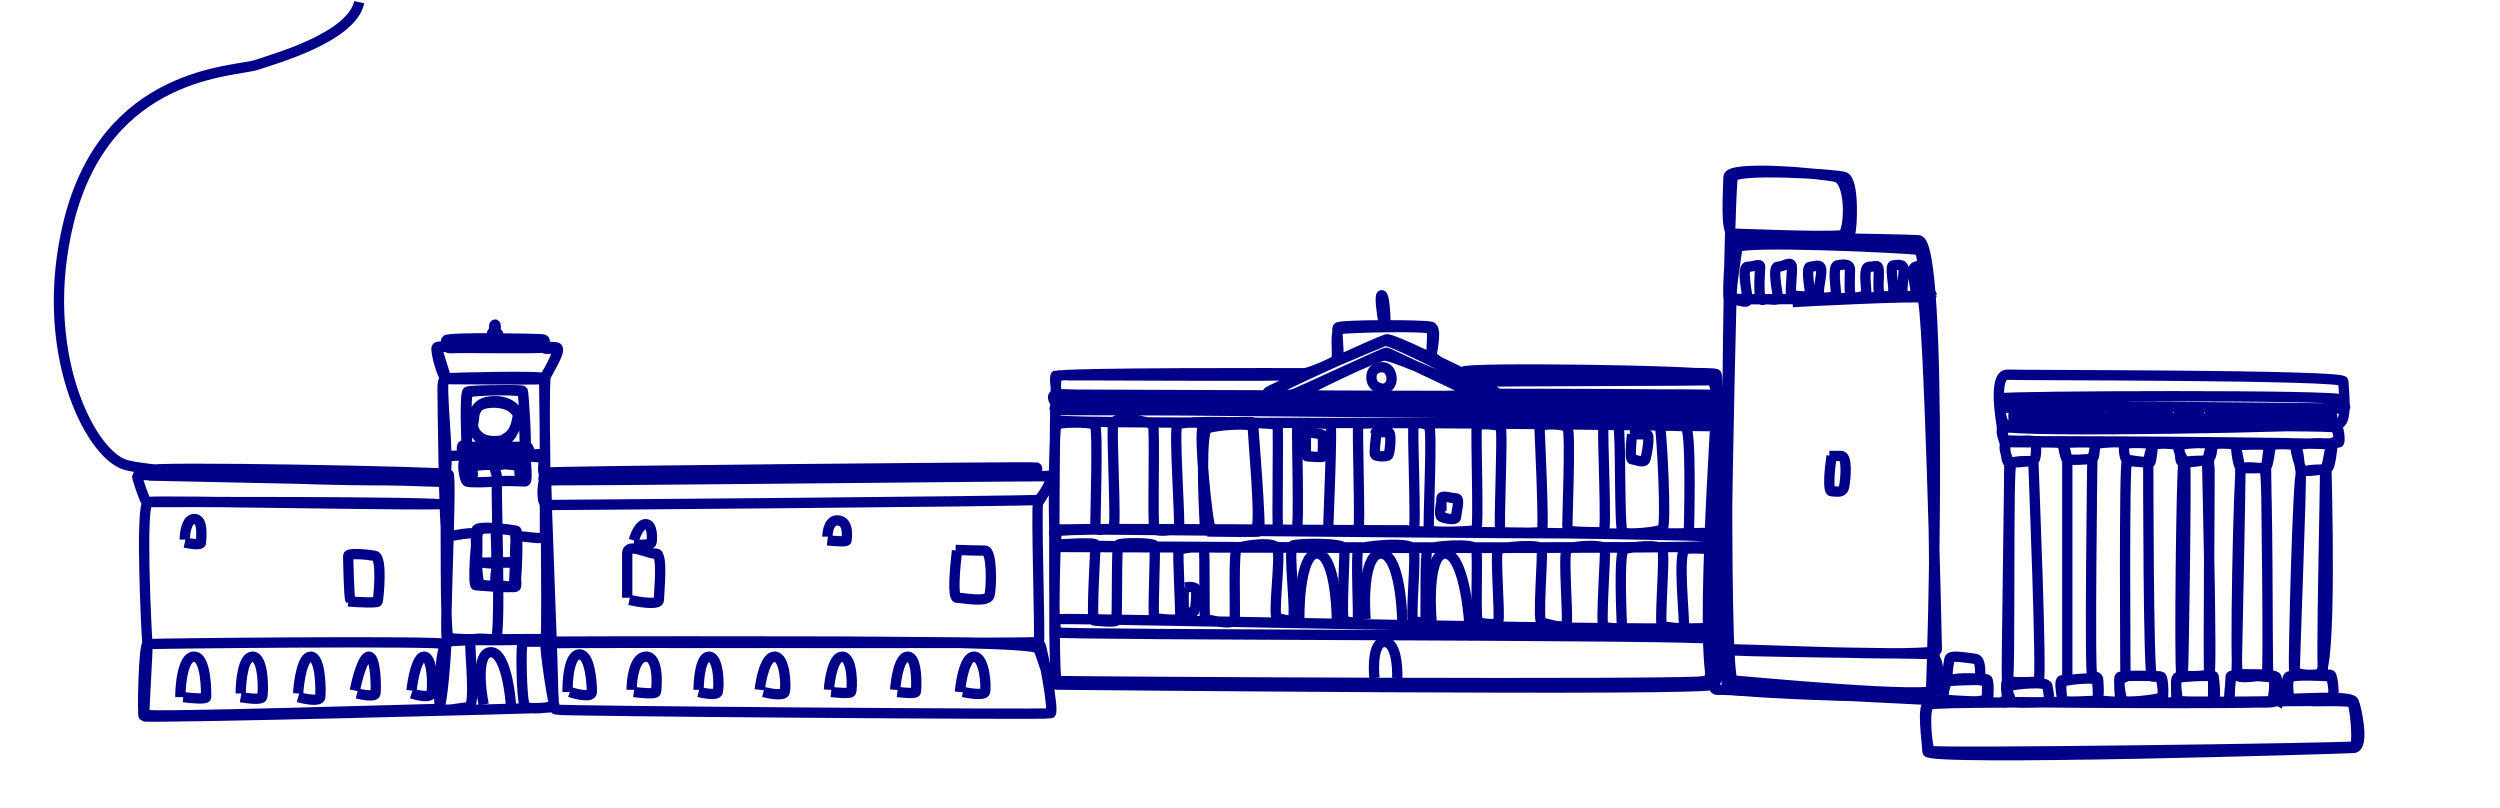 <svg width="1698" height="549" viewBox="0 0 1698 549" fill="none" xmlns="http://www.w3.org/2000/svg">
<path d="M244 1.5C238.834 25.5 186.1 40 174.5 44C160 49 72 47.5 46.596 151C25.307 237.735 60.596 307.5 84.596 315.5C108.596 323.5 298.096 330.5 302.096 323C306.096 315.5 298.096 257.5 302.096 257C306.096 256.5 369.596 255 369.596 257C369.596 259 372.096 432 370.596 433.5C369.096 435 305.596 435.5 303.596 433.5C301.596 431.5 307.096 323.5 304.596 322C302.096 320.5 100.096 316.5 100.596 319.5C101.096 322.5 100.596 323 101.596 323C102.596 323 302.596 327.5 303.096 326.5C303.596 325.5 301.596 311 303.596 310C305.596 309 369.596 308 369.596 310C369.596 312 368.096 321 369.596 321.5C371.096 322 703.096 316.5 703.596 318C704.096 319.5 703.096 323.5 700.596 323.5C698.096 323.5 370.596 325.5 369.596 326.5C368.596 327.5 367.096 343 371.596 343C376.096 343 702.596 340.5 705.096 339.5C707.596 338.5 716.096 324 713.596 323.5C711.096 323 369.096 327 369.096 326C369.096 325 371.096 309 369.596 308.5C368.096 308 314.596 311 314.596 308.5C314.596 306 313.596 303.5 315.596 303.5C317.596 303.5 359.096 303 359.096 304C359.096 305 361.096 310 359.096 310C357.096 310 314.596 311.698 314.596 310.5C314.596 309.302 312.596 302.5 314.596 302.5C316.596 302.5 316.596 303.5 317.096 302C317.596 300.5 315.596 268 318.096 266.5C320.596 265 354.596 264.5 355.096 265.5C355.596 266.5 358.096 304.5 356.596 304.5C355.096 304.5 339.596 305 337.596 304.5C335.596 304 320.096 297.5 321.096 288C322.096 278.5 324.096 273 335.096 272.5C346.096 272 352.096 278.5 351.596 283C351.096 287.5 348.096 298 342.096 299C336.096 300 330.096 300 326.096 297C322.096 294 320.596 290 321.596 286.5C322.596 283 320.096 274 334.096 273.5C348.096 273 352.096 281 352.096 283C352.096 285 349.596 294 344.596 297C339.596 300 333.096 304.5 330.596 304.5C328.096 304.5 317.596 306 317.096 303C316.596 300 315.596 267 317.596 266C319.596 265 352.596 264.5 354.596 266C356.596 267.5 355.596 304.5 357.096 304.5C358.596 304.5 359.096 304 359.096 305.5C359.096 307 358.596 309.5 360.096 309.5C361.596 309.5 370.096 310.5 370.096 308C370.096 305.5 369.596 259 370.596 256C371.596 253 382.096 237 378.096 236C374.096 235 297.596 233.5 296.596 236C295.596 238.5 300.596 257.5 303.596 257.5C306.596 257.5 366.761 258 368.596 257.5C370.431 257 380.096 239 378.096 237.5C376.096 236 371.178 237.63 369.596 236.5C368.015 235.37 372.096 231 368.596 230.5C365.096 230 304.096 229 303.596 231C303.096 233 302.596 237 306.596 236.5C310.596 236 368.596 237 368.596 236C368.596 235 370.596 232.5 368.596 231.5C366.596 230.5 340.596 231.5 339.096 230.5C337.596 229.5 339.096 227.5 338.096 226.5C337.096 225.5 336.596 225 336.596 224C336.596 223 337.096 220 336.096 220.5C335.096 221 336.096 223.5 335.596 224C335.096 224.5 334.596 226 334.096 226.5C333.596 227 334.096 230.5 332.596 230.5C331.096 230.5 303.596 230 303.096 231C302.596 232 304.096 235 303.096 235.5C302.096 236 297.596 235 297.096 236.5C296.596 238 303.096 255.5 302.596 256.5C302.096 257.5 300.596 258 300.596 263.5C300.596 269 301.596 363 303.596 364C305.596 365 323.596 359.5 324.096 364C324.596 368.5 323.096 397 325.096 397.5C327.096 398 349.096 399 349.096 397.5C349.096 396 351.596 361 349.096 360.5C346.596 360 327.096 357 325.096 360.5C323.096 364 321.096 397.5 323.096 397.5C325.096 397.5 348.096 400 349.596 398C351.096 396 352.096 361 350.596 360.5C349.096 360 324.596 356.5 323.596 360C322.596 363.5 324.096 395.5 325.596 396.5C327.096 397.5 334.596 398.5 336.096 397C337.596 395.5 338.096 361 337.096 360.5C336.096 360 338.096 381.5 336.596 382.5C335.096 383.5 325.096 381.5 325.096 382C325.096 382.5 350.596 381.5 348.596 382C346.596 382.5 338.84 381.5 338.096 383C337.352 384.5 335.096 396.5 337.596 397C340.096 397.5 350.096 400 350.596 398C351.096 396 348.096 365.5 351.596 364.5C355.096 363.5 370.096 367.5 370.096 364C370.096 360.5 370.596 312 368.596 311C366.596 310 336.596 309 335.596 311.5C334.596 314 334.096 316.5 338.096 316C342.096 315.5 352.596 313 353.096 316C353.596 319 353.596 324.5 353.096 323C352.596 321.5 353.096 317.5 352.096 316.5C351.096 315.5 321.596 313.5 321.096 316C320.596 318.5 320.596 324 321.096 323C321.596 322 319.596 317 322.096 316.5C324.596 316 335.596 315 335.596 316.5C335.596 318 339.596 326.5 336.096 327C332.596 327.5 318.596 328 317.096 327C315.596 326 313.096 313.5 316.096 313C319.096 312.5 357.096 311.5 357.096 313C357.096 314.5 358.596 327 356.596 327C354.596 327 338.596 326 337.596 327.5C336.596 329 340.596 433.182 336.596 434C332.596 434.818 320.596 432 319.596 436C318.596 440 323.596 480.5 318.096 480.5C312.596 480.5 301.096 484 299.096 480.5C297.096 477 299.096 437.773 303.596 436C308.096 434.226 371.096 433.5 371.596 436C372.096 438.5 377.596 478.5 375.596 479.5C373.596 480.5 359.096 482.5 356.596 479.5C354.096 476.5 353.596 436.5 355.096 436C356.596 435.5 705.096 435 706.596 438C708.096 441 716.096 483.5 713.596 484.5C711.096 485.5 379.596 483 377.596 482C375.596 481 369.596 438 370.596 437C371.596 436 704.596 437.5 705.596 436C706.596 434.5 703.596 343.5 705.096 341.5C706.596 339.5 716.596 323 714.596 323C712.596 323 703.596 324 703.596 323C703.596 322 705.096 318 704.096 317.5C703.096 317 372.399 320 371.096 321C369.794 322 377.096 480 375.596 480.5C374.096 481 98.596 488 97.596 486.5C96.596 485 97.596 438 100.096 437.5C102.596 437 303.096 435 303.096 437.5C303.096 440 300.596 481.5 297.596 481.5C294.596 481.5 98.596 487.5 98.096 485.5C97.596 483.5 100.596 440 100.096 436.5C99.596 433 95.096 342.5 100.596 341C106.096 339.5 301.982 344 303.596 342C305.211 340 305.096 328 303.596 327.5C302.096 327 93.096 321 93.096 323C93.096 325 98.596 341 99.596 341C100.596 341 302.096 340.5 302.596 343C303.096 345.5 302.096 430.549 304.596 433C307.096 435.451 370.596 433.192 371.596 434.5C372.596 435.808 373.096 436.5 375.096 436.5C377.096 436.5 701.187 433 705.096 440.5C709.005 448 711.596 465 717.596 465C723.596 465 1160.1 469.5 1164.1 465C1168.1 460.5 1169.6 437 1164.1 434C1158.6 431 717.596 431.5 717.596 429.5C717.596 427.5 714.596 421.5 720.096 420.5C725.596 419.5 1164.1 430 1164.1 426C1164.1 422 1168.1 371.5 1164.1 371.5C1160.1 371.5 718.596 373 717.596 369.5C716.596 366 714.596 360 717.096 359.5C719.596 359 1162.1 364.5 1164.1 361.5C1166.1 358.5 1170.6 289.5 1165.6 288C1160.6 286.5 718.096 288.5 717.596 285.5C717.096 282.5 714.096 278 722.096 278C730.096 278 1164.6 282.5 1165.6 281C1166.6 279.5 1168.1 275 1163.1 274.5C1158.1 274 719.096 276 717.596 274.5C716.096 273 713.096 268 717.596 268C722.096 268 1165.6 270 1165.6 268.5C1165.6 267 1019.1 269 1017.1 268C1015.1 267 944.596 230 940.596 231.5C936.596 233 860.596 265 861.096 266.5C861.596 268 873.596 269.5 879.096 267.5C884.596 265.5 940.096 239.5 941.596 239.5C943.096 239.5 1001.1 268 1003.1 268C1005.1 268 1019.6 270 1017.6 267.5C1015.6 265 972.596 246 972.096 244C971.596 242 976.596 223.5 972.096 222C967.596 220.5 909.596 220.5 908.596 222.5C907.596 224.5 910.096 242.407 908.596 244C907.096 245.592 889.596 253.5 885.596 253.5C881.596 253.5 719.096 253 717.596 255.5C716.096 258 715.096 462 717.596 462.5C720.096 463 1157.1 465.5 1160.6 462.5C1164.1 459.5 1170.1 258.5 1165.6 255C1161.1 251.5 993.596 249.287 994.096 252.5C994.596 255.712 1001.1 258.5 1005.1 258.5C1009.1 258.5 1160.6 255 1163.1 258.5C1165.6 262 1167.1 276.5 1165.1 276.5C1163.1 276.5 718.096 273.5 717.096 275C716.096 276.5 716.096 278.5 717.096 278.5C718.096 278.5 1161.6 279.5 1164.1 282.5C1166.6 285.5 1168.1 289.5 1165.6 289.5C1163.1 289.5 923.596 286 922.596 288C921.596 290 924.096 359 922.596 359.5C921.096 360 902.096 361.5 902.096 359.5C902.096 357.5 905.096 288 903.596 288C902.096 288 881.596 286 881.096 290C880.596 294 882.596 359 880.596 359.5C878.596 360 869.096 361 868.096 359.5C867.096 358 868.596 289.769 867.596 288.5C866.596 287.231 802.096 285 799.596 288.5C797.096 292 802.096 358.5 800.596 359C799.096 359.5 785.596 362 784.096 359C782.596 356 784.596 290.5 783.096 288.5C781.596 286.5 757.596 282 756.096 287.5C754.596 293 758.596 359 756.096 359C753.596 359 744.596 361 744.096 359C743.596 357 746.096 290.515 743.596 288.5C741.096 286.484 719.596 286.5 717.596 288.5C715.596 290.5 715.096 370.17 717.096 370C719.096 369.83 744.096 368 744.096 370C744.096 372 741.096 421.5 743.096 421.5C745.096 421.5 757.096 423 758.096 421.5C759.096 420 758.096 371.5 759.596 370C761.096 368.5 783.096 368.5 784.096 370.5C785.096 372.5 782.596 420 784.096 420C785.596 420 801.096 422 801.596 420C802.096 418 799.596 374.5 800.596 373.5C801.596 372.5 816.596 370.5 817.596 372C818.596 373.5 817.596 420.5 818.596 420.5C819.596 420.5 838.096 425.5 838.596 420.5C839.096 415.5 837.596 374 840.096 372.5C842.596 371 865.096 367 867.596 372.5C870.096 378 864.096 420 867.596 420C871.096 420 875.596 423 878.096 420C880.596 417 874.596 372 878.096 370.5C881.596 369 912.596 368.5 913.096 372.5C913.596 376.5 910.596 422 913.096 422C915.596 422 921.096 424 922.096 422C923.096 420 920.596 375 922.596 373C924.596 371 958.096 367.5 960.096 373C962.096 378.5 957.596 422 960.096 422C962.596 422 967.596 424 968.096 422C968.596 420 967.596 375 969.596 373C971.596 371 1001.1 368.5 1002.6 373C1004.1 377.5 1001.6 423 1004.1 423C1006.6 423 1016.1 425.5 1017.6 422C1019.1 418.5 1015.1 374.209 1017.6 373C1020.1 371.791 1046.1 369 1047.1 373C1048.1 377 1044.1 423 1047.1 423C1050.1 423 1063.1 428.5 1064.1 423C1065.1 417.5 1061.6 376.5 1064.1 373.5C1066.6 370.5 1089.6 369.5 1090.1 373C1090.6 376.5 1087.1 424.357 1089.1 425.5C1091.1 426.643 1101.6 427.5 1101.6 425.5C1101.6 423.5 1099.1 374.351 1103.1 373C1107.1 371.649 1127.1 369 1129.1 373.5C1131.1 378 1126.6 425.5 1129.1 425.5C1131.6 425.5 1142.6 428 1143.6 425.5C1144.6 423 1139.1 374.46 1144.6 373C1150.1 371.54 1165.1 374 1166.1 371.5C1167.1 369 1168.1 364.088 1164.1 363C1160.1 361.912 1147.1 363.5 1147.1 361.5C1147.1 359.5 1149.1 289.5 1144.6 289.5C1140.1 289.5 1126.6 288 1127.6 291C1128.6 294 1132.1 357.5 1129.1 359.5C1126.1 361.5 1104.6 363.5 1102.1 361.5C1099.6 359.5 1101.1 291.595 1099.1 289.5C1097.1 287.404 1090.1 285 1089.1 289.5C1088.1 294 1091.6 361.5 1089.1 361.5C1086.6 361.5 1065.1 361.5 1064.6 360C1064.1 358.5 1067.1 293.325 1064.6 290.343C1062.1 287.362 1045.6 288 1045.6 289.5C1045.6 291 1049.1 361.5 1047.1 361.5C1045.1 361.5 1020.6 363 1019.1 361C1017.6 359 1021.1 290.5 1019.1 289.5C1017.1 288.5 1004.1 287 1003.1 289.5C1002.1 292 1004.6 359 1002.6 360C1000.6 361 971.596 362 970.596 360C969.596 358 973.096 291.588 970.596 289.5C968.096 287.412 961.096 286 960.096 289.5C959.096 293 962.096 359 960.096 360C958.096 361 719.106 357.5 717.596 361C716.086 364.5 715.096 371.5 717.596 371.5C720.096 371.5 1164.1 373.5 1164.6 370.5C1165.1 367.5 1167.1 366.305 1164.6 364.5C1162.1 362.695 720.268 357.5 718.096 360C715.925 362.5 715.096 463 718.096 463.5C721.096 464 1163.6 471.5 1164.1 460.5C1164.6 449.5 1169.6 256 1165.6 254C1161.6 252 996.096 254.5 991.596 252.5C987.096 250.5 945.596 229.5 941.596 230.5C937.596 231.5 863.096 265.259 863.596 266.5C864.096 267.741 881.596 269.5 883.596 267.5C885.596 265.5 934.596 241.36 940.596 241.5C946.596 241.64 1003.6 265.5 1000.1 268C996.596 270.5 719.155 269 718.096 267.5C717.038 266 716.096 255.5 717.096 255C718.096 254.5 883.096 255.955 885.596 254.5C888.096 253.045 906.104 247.5 907.596 244C909.089 240.5 906.096 224.5 910.096 223.5C914.096 222.5 970.251 221 972.096 223.5C973.941 226 971.096 240.486 973.096 242.5C975.096 244.513 990.43 254 992.596 254C994.763 254 1164.18 254 1165.1 255C1166.01 256 1167.1 257 1165.6 258C1164.1 259 1003.6 258.5 1004.6 259.5C1005.6 260.5 1014.6 267.5 1019.1 267.5C1023.6 267.5 1165.6 267.5 1166.1 269C1166.6 270.5 1152.1 469 1166.1 468.5C1180.1 468 1361.1 479 1364.6 477C1368.1 475 1360.1 467.5 1364.6 466C1369.1 464.5 1390.1 462.5 1390.6 466C1391.1 469.5 1393.1 477 1389.6 477C1386.1 477 1364.1 478 1363.6 476C1363.1 474 1361.6 462.5 1363.6 463C1365.6 463.5 1363.6 316 1366.1 314.5C1368.6 313 1381.1 312.5 1381.1 314.5C1381.1 316.5 1387.1 463 1384.6 463C1382.1 463 1363.6 464.5 1363.1 461.5C1362.6 458.5 1365.1 315.5 1364.6 314C1364.1 312.5 1359.1 302.5 1363.1 301C1367.1 299.5 1383.6 298 1383.1 301C1382.6 304 1383.6 312.736 1380.6 313C1377.6 313.264 1364.6 315 1363.6 313.5C1362.6 312 1361.6 302 1361.6 301C1361.6 300 1357.1 290.5 1361.6 290.5C1366.1 290.5 1587.1 288 1587.1 290.5C1587.1 293 1590.6 300 1586.1 301C1581.6 302 1362.54 300 1361.6 299C1360.65 298 1359.6 291 1359.6 289.5C1359.6 288 1353.1 254 1363.6 254.5C1374.1 255 1591.6 254.5 1591.6 259C1591.6 263.5 1594.6 284.979 1589.1 287.5C1583.6 290.021 1363.6 294 1361.6 289.5C1359.6 285 1355.6 272 1359.6 270.5C1363.6 269 1589.6 268 1590.6 271.5C1591.6 275 1595.1 277.5 1590.6 277.5C1586.1 277.5 1360.51 274.5 1359.6 277.5C1358.69 280.5 1358.1 288.5 1362.6 288.5C1367.1 288.5 1368.1 289.5 1368.1 287.5C1368.1 285.5 1366.1 279.5 1369.6 279C1373.1 278.5 1372.1 288.5 1374.1 288.5C1376.1 288.5 1376.1 289 1376.6 284C1377.1 279 1377.1 278.5 1379.1 278.5C1381.1 278.5 1379.6 289.5 1383.1 288.5C1386.6 287.5 1384.6 279 1387.6 279C1390.6 279 1390.1 288.5 1393.1 288.5C1396.1 288.5 1392.1 279 1396.1 279C1400.1 279 1399.1 288 1402.6 287.5C1406.1 287 1403.1 279 1406.6 279C1410.1 279 1408.1 289.5 1411.1 288.5C1414.1 287.5 1411.6 279.5 1415.1 279.5C1418.6 279.5 1417.1 288 1421.1 287.5C1425.1 287 1421.6 279.5 1425.1 279.5C1428.6 279.5 1426.6 287.5 1430.6 287.5C1434.6 287.5 1432.1 279.5 1435.6 279.5C1439.1 279.5 1436.6 287.5 1439.6 287.5C1442.6 287.5 1442.1 279.5 1444.6 279.5C1447.1 279.5 1446.1 287.5 1449.1 287.5C1452.1 287.5 1449.1 279.5 1453.1 279.5C1457.1 279.5 1452.6 287.5 1456.6 287.5C1460.6 287.5 1458.1 280 1461.6 280C1465.1 280 1461.6 287.5 1465.6 287.5C1469.6 287.5 1466.6 280 1470.6 280C1474.6 280 1472.6 287.5 1476.1 287.5C1479.6 287.5 1478.1 280 1481.6 280C1485.1 280 1482.6 288.5 1486.6 288C1490.6 287.5 1487.1 280 1491.6 280C1496.1 280 1492.6 288.5 1497.1 288C1501.6 287.5 1499.1 279.5 1503.1 280C1507.1 280.5 1502.6 287.5 1507.1 287.5C1511.6 287.5 1508.1 280 1511.6 280C1515.1 280 1512.1 287.5 1517.1 287C1522.1 286.5 1516.6 280 1521.6 280C1526.6 280 1522.69 288 1525.4 287.5C1528.1 287 1527.6 280.5 1531.1 280.5C1534.6 280.5 1531.1 288 1534.6 287.5C1538.1 287 1535.6 281 1539.1 281C1542.6 281 1539.1 287 1543.1 287C1547.1 287 1544.1 280.5 1546.6 280.5C1549.1 280.5 1548.1 287 1550.6 287C1553.1 287 1552.6 280.5 1555.6 280.5C1558.6 280.5 1555.6 286.5 1559.1 286.5C1562.6 286.5 1561.1 280.5 1564.1 280.5C1567.1 280.5 1565.6 287 1568.6 287C1571.6 287 1569.6 280.5 1573.1 280.5C1576.6 280.5 1574.1 287.5 1577.1 287C1580.1 286.5 1577.1 281 1581.6 281C1586.1 281 1582.6 287.363 1585.6 287.5C1588.6 287.637 1589.6 300 1588.6 300.5C1587.6 301 1585.6 298.5 1584.6 301.5C1583.6 304.5 1583.1 318.5 1580.1 318.5C1577.1 318.5 1564.6 321.5 1563.1 318.5C1561.6 315.5 1558.1 303.728 1559.6 302.5C1561.1 301.272 1583.6 300 1583.1 302.5C1582.6 305 1580.1 317.5 1580.1 319.5C1580.1 321.5 1584.1 457 1575.1 458C1566.1 459 1558.6 458 1558.1 454.5C1557.6 451 1560.6 321.277 1563.1 320.5C1565.6 319.723 1578.6 317.5 1579.1 320.5C1579.6 323.5 1576.1 458.5 1578.1 458.5C1580.1 458.5 1583.6 457.5 1583.6 459.5C1583.6 461.5 1587.6 476.5 1582.1 475.5C1576.6 474.5 1555.6 477.5 1555.1 475.5C1554.6 473.5 1552.1 460.5 1554.6 459.5C1557.1 458.5 1559.1 460 1558.6 458.5C1558.1 457 1563.6 321.5 1562.6 319.5C1561.6 317.5 1561.6 303.735 1558.6 302.5C1555.6 301.265 1543.6 301.5 1542.6 302.5C1541.6 303.5 1541.1 317 1538.6 317.5C1536.1 318 1523.1 318.5 1521.6 317.5C1520.1 316.5 1518.1 303 1519.1 302.5C1520.1 302 1541.1 301.5 1541.1 302.5C1541.1 303.5 1539.1 317 1539.1 318.5C1539.1 320 1541.1 457.5 1539.6 458C1538.1 458.5 1519.1 462 1519.1 458C1519.1 454 1522.1 319.231 1521.6 318C1521.1 316.769 1519.1 302.912 1517.6 302C1516.1 301.088 1504.1 301 1502.6 302C1501.1 303 1499.1 313.5 1499.1 315C1499.1 316.5 1502.6 457 1500.6 458C1498.6 459 1483.1 460.5 1481.6 457.5C1480.1 454.5 1481.6 315 1483.1 314C1484.6 313 1500.1 312.5 1500.6 313.5C1501.1 314.5 1499.6 458.526 1500.6 458.763C1501.6 459 1503.6 458.5 1503.6 460C1503.6 461.5 1506.1 476.5 1502.1 476.5C1498.1 476.5 1479.1 477 1479.1 475.5C1479.1 474 1476.6 461.237 1479.1 460C1481.6 458.763 1482.1 459 1482.6 457.5C1483.1 456 1485.1 318 1484.1 315C1483.1 312 1477.6 304.162 1480.1 302.5C1482.6 300.838 1504.1 300 1503.1 302.5C1502.1 305 1502.6 312.044 1498.6 312.5C1494.6 312.956 1483.1 315 1481.6 313.5C1480.1 312 1481.1 302.5 1478.6 302C1476.1 301.5 1464.6 300.5 1462.6 302.5C1460.6 304.5 1459.1 312 1459.1 314.5C1459.1 317 1459.1 459 1461.6 459.5C1464.1 460 1467.1 458.5 1467.6 460.5C1468.1 462.5 1470.1 471.5 1468.1 473.5C1466.1 475.5 1442.6 477.5 1441.6 476C1440.6 474.5 1438.1 460.5 1440.6 460.5C1443.1 460.5 1443.6 460.026 1443.6 458.763C1443.6 457.5 1442.6 314.5 1444.6 313.5C1446.6 312.5 1460.1 315 1460.6 314C1461.1 313 1462.6 303.361 1461.6 302C1460.6 300.638 1445.6 300.5 1443.6 301.5C1441.6 302.5 1443.1 311.5 1444.1 312C1445.1 312.5 1458.6 314.5 1459.6 313.5C1460.6 312.5 1463.1 303 1461.6 301.5C1460.1 300 1425.1 299.5 1423.6 302C1422.1 304.5 1423.1 311 1421.1 311.5C1419.1 312 1404.2 313 1403.4 311.5C1402.6 310 1400.6 301.5 1401.6 301C1402.6 300.5 1422.6 300 1423.1 301C1423.6 302 1421.1 311.5 1421.1 312.5C1421.1 313.5 1419.1 459.5 1421.1 459.5C1423.1 459.5 1425.1 459.5 1425.1 462C1425.1 464.5 1426.6 476 1423.1 476C1419.6 476 1400.6 477.5 1400.6 475.5C1400.6 473.5 1398.1 462 1400.6 462C1403.1 462 1404.1 461.5 1404.1 460.5C1404.1 459.5 1404.1 314.104 1404.1 313C1404.1 311.896 1402.6 302.108 1400.1 301C1397.6 299.892 1362.6 300.884 1362.6 300C1362.6 299.116 1583.6 300.5 1584.1 302C1584.6 303.5 1579.6 317.5 1579.6 319C1579.6 320.5 1578.6 459 1577.1 459C1575.6 459 1555.63 458 1554.6 460C1553.56 462 1554.1 474 1555.6 475C1557.1 476 1584.1 477 1584.6 475.5C1585.1 474 1585.1 460 1583.1 459.5C1581.1 459 1556.63 458 1555.1 460C1553.56 462 1553.6 474 1556.1 474.5C1558.6 475 1596.6 472 1598.6 476.5C1600.6 481 1606.1 507.5 1598.6 508C1591.1 508.5 1309.1 517 1309.1 510.5C1309.1 504 1304.6 478.336 1310.6 477C1316.6 475.664 1349.6 478.5 1349.6 474C1349.6 469.5 1352.6 462.5 1347.6 461.5C1342.6 460.5 1324.6 460 1322.6 463C1320.6 466 1318.99 474.031 1321.1 475C1323.21 475.969 1349.6 477 1349.6 476C1349.6 475 1351.6 464.669 1349.1 463C1346.6 461.331 1323.1 460 1321.1 463C1319.1 466 1320.1 477 1321.1 477C1322.1 477 1349.6 478 1350.1 476.5C1350.6 475 1351.1 462 1349.6 461.5C1348.1 461 1345.6 461.5 1345.1 460.5C1344.6 459.5 1346.1 448 1341.6 447.5C1337.1 447 1324.6 444.5 1324.1 447.5C1323.6 450.5 1321.1 463 1324.6 462.5C1328.1 462 1349.1 461.5 1349.6 462C1350.1 462.5 1349.1 476 1349.6 476.5C1350.1 477 1542.1 478.5 1543.1 476.5C1544.1 474.5 1546.1 460.5 1543.1 459.5C1540.1 458.5 1515.1 457.5 1515.1 459.5C1515.1 461.5 1513.6 476.5 1515.1 476.5C1516.6 476.5 1543.6 478 1544.6 476.5C1545.6 475 1546.6 461.628 1544.6 460.5C1542.6 459.372 1516.17 458 1515.6 459.5C1515.02 461 1513.6 476 1514.1 476.5C1514.6 477 1595.75 475 1597.6 477C1599.44 479 1602.1 505.891 1599.1 507C1596.1 508.109 1312.22 512 1310.6 510C1308.97 508 1306.1 480.363 1310.6 478.5C1315.1 476.637 1400.1 477.5 1400.6 476.5C1401.1 475.5 1398.67 464.5 1401.1 463C1403.52 461.5 1421.6 460 1423.6 461.5C1425.6 463 1424.1 474 1425.6 475.5C1427.1 477 1467.6 477.5 1468.6 476C1469.6 474.5 1469.6 460 1467.6 459.5C1465.6 459 1440.1 458.5 1439.6 460C1439.1 461.5 1439.6 475.231 1440.6 476C1441.6 476.769 1477.6 478 1478.1 476.5C1478.6 475 1477.1 461.5 1479.1 460.5C1481.1 459.5 1501.1 458.5 1502.6 459.5C1504.1 460.5 1502.1 476.5 1504.1 476.5C1506.1 476.5 1545.1 478 1546.1 475.5C1547.1 473 1546.6 459.5 1544.1 459C1541.6 458.5 1541.36 459.5 1540.6 458C1539.83 456.5 1540.6 319.182 1538.1 318.5C1535.6 317.818 1523.6 316.5 1522.1 318.5C1520.6 320.5 1517.6 458 1520.1 458C1522.6 458 1545.1 457.5 1546.1 460C1547.1 462.5 1548.6 476 1546.6 479.5" stroke="#010088" stroke-width="7"/>
<path d="M818.5 359.5C817.166 337.5 815.6 293 820 291C825.5 288.5 851.5 287 851 290C850.5 293 857 357.5 853 359.5C849 361.5 825 362 822.5 359.5C820 357 814 293 817 290C820 287 851 286 851 287C851 288 857 360.5 855 361C853.4 361.4 831 361.167 820 361" stroke="#010088" stroke-width="7"/>
<path d="M882.5 420.5C882.333 405.167 884.6 374.8 895 376C905.4 377.2 908 407.5 908 422.5M927.5 420.5C926.333 405.667 926.8 376 938 376C949.2 376 952.333 408 952.5 424M972.5 424C971 408 970.7 376 981.5 376C992.3 376 997 408 998 424M939.5 249.5C937 249.167 931.9 249.9 931.5 255.5C931 262.5 937 264 939.5 264C942 264 946 261.5 945 255.5C944.2 250.7 941 249.5 939.5 249.5Z" stroke="#010088" stroke-width="7"/>
<path d="M805 399C807.5 398.5 812.5 398.2 812.5 401C812.5 404.5 812.5 416 810 416C807.5 416 804 416.5 804 412.5C804 408.5 803.5 400.228 805 399.5M887 293.5C887 293.704 887 293.906 887 294.105M887 294.105C886.988 310 886.525 310 888.5 310C890.5 310 899 311 898.5 310C898 309 899.5 295.5 897.5 295C895.5 294.5 887.5 293.21 887 294.105ZM935 293.5C934.333 298.333 933.2 308.2 934 309C935 310 942 310.5 943 309C944 307.5 945.5 293.5 943 293.5C940.5 293.5 934 293.5 934 294M979 341C978.333 344 977.4 350.2 979 351C981 352 989 354 989 351C989 348 992 338.5 989 338.5C986 338.5 979 336 979 338.5C979 340.5 979 345 979 347M1108.5 295C1107.83 300.667 1106.9 312 1108.5 312C1110.5 312 1116.5 315 1117.5 312C1118.5 309 1121 295 1118.5 295C1116.5 295 1110 295 1107 295M933.5 460.5C932.667 452.167 932.9 435.6 940.5 436C948.1 436.4 949.333 452.5 949 460.5M939.5 218C938.5 212.167 936.9 200.5 938.5 200.5C940.1 200.5 940.833 212.167 941 218" stroke="#010088" stroke-width="7"/>
<path d="M124.5 473.5C129.667 474.167 140 475.1 140 473.5C140 471.5 140.5 445.5 131.5 446C124.3 446.4 122.5 464.5 122.5 473.5M163.5 473.5C168 474.334 177.2 475.5 178 473.5C179 471 179.5 446 171.5 446C165.1 446 163.5 462.667 163.5 471M202.5 473.5C207.333 474.834 217.1 476.7 217.5 473.5C218 469.5 218 446 211 446C205.4 446 203 462.667 202.5 471M242.5 471C246.5 472 254.6 473.4 255 471C255.5 468 255.5 446 250.5 446C246.5 446 242.5 461.333 241 469M279.5 471C283.667 472.333 292.2 474.2 293 471C294 467 294 446 288 446C283.2 446 280.333 461.333 279.5 469M328.5 478.5C326.167 467 323.8 443.8 333 443C342.2 442.2 346.167 466.333 347 478.5M387 470C392 471.667 402 474 402 470C402 465 401 443.5 393 444.5C386.6 445.3 385.333 461.833 385.5 470M430.5 470C435.333 470.667 445.1 471.6 445.5 470C446 468 448 445.5 438.5 446C430.9 446.4 429 461.167 429 468.5M474.5 470C478.5 471 486.7 472.4 487.5 470C488.5 467 488.5 446 481.5 446C475.9 446 474.5 461 474.5 468.5M518.5 470C523 471.167 532.2 472.8 533 470C534 466.5 533.5 446 526 446C520 446 516.833 461 516 468.5M564.5 470C568.667 470.5 577.2 471.2 578 470C579 468.5 579.5 446 572 446C566 446 563.5 461 563 468.5M609.5 470C613.5 470.5 621.6 471.2 622 470C622.5 468.5 623.5 446 616.5 446C610.9 446 608.5 461 608 468.5M654 470C658.667 471 668.2 472.4 669 470C670 467 669 446 661.5 446C655.5 446 652.667 462 652 470M650 374C648.667 384.667 646.8 406 650 406C654 406 670.5 409.5 672 404.5C673.5 399.5 674 374 669 374C665 374 654 373.667 649 373.5M427.5 407.5C434.167 409 447.5 411.1 447.5 407.5C447.5 403 450.5 375.5 445.5 376C440.5 376.5 426 368 426 376C426 382.4 426 398.667 426 406M430.5 370C434.333 370.167 442.1 370.1 442.5 368.5C443 366.5 443.5 356 438.5 356C434.5 356 431.5 363.333 430.5 367" stroke="#010088" stroke-width="7"/>
<path d="M562 367C566.333 367.5 575 368.2 575 367C575 365.5 577 354.5 569.5 353.5C563.5 352.7 562 360.5 562 364.5M125.5 368.5C129.167 369.333 136.5 370.5 136.5 368.5C136.5 366 138.5 352.5 132 352.5C126.8 352.5 125.5 361.833 125.5 366.5M236.5 408.5C243 409 256.1 409.7 256.5 408.5C257 407 260 378.5 254.5 377.5C249 376.5 236.5 375.5 236.5 377.5C236.5 379.5 237 406.321 238 407.5" stroke="#010088" stroke-width="7"/>
<path d="M1177 165.679C1173.5 265.846 1168 466.579 1174 468.179C1181.5 470.179 1310.5 477.179 1311.5 468.179C1312.5 459.179 1320.5 164.179 1303 163.179C1285.5 162.179 1177 160.679 1177 163.179C1177 165.679 1168.5 460.679 1175 465.679C1181.5 470.679 1312 474.679 1313.5 470.179C1315 465.679 1313.5 171.179 1303 169.679C1292.5 168.179 1180.5 163.179 1180 168.179C1179.5 173.179 1174 204.179 1177 203.679C1180 203.179 1187 206.679 1187 203.679C1187 200.679 1182.5 181.179 1187 181.179C1191.5 181.179 1195.5 178.679 1195.5 181.179C1195.5 183.679 1193.5 205.179 1197.5 203.679C1201.5 202.179 1207.5 205.179 1207.5 202.179C1207.5 199.179 1203.5 181.179 1207.5 181.179C1211.5 181.179 1216.5 176.679 1217 181.179C1217.5 185.679 1215 202.179 1217.5 201.179C1220 200.179 1230 203.179 1229.5 199.179C1229 195.179 1226.5 181.179 1229.5 181.179C1232.5 181.179 1236.5 178.679 1237 183.179C1237.5 187.679 1233 202.179 1237 202.179C1241 202.179 1247 202.179 1247 199.179C1247 196.179 1244.5 180.679 1248 180.179C1251.5 179.679 1256.5 178.679 1256.5 183.179C1256.5 187.679 1255.5 202.179 1258 202.179C1260.5 202.179 1267 201.679 1267.5 199.179C1268 196.679 1265 181.179 1269.5 181.179C1274 181.179 1275.5 179.179 1276 183.179C1276.5 187.179 1274.5 201.179 1278 201.179C1281.5 201.179 1286 202.179 1286 197.179C1286 192.179 1283.5 180.179 1286 180.179C1288.5 180.179 1293 178.679 1293 183.179C1293 187.679 1291 201.179 1293 201.179C1295 201.179 1301.5 202.179 1301 197.179C1300.5 192.179 1297.5 182.179 1301 181.179C1304.5 180.179 1304.5 179.735 1305.5 181.179C1306.5 182.623 1305.8 200.179 1307 200.179C1308.2 200.179 1312 199.179 1312 200.179C1312 201.179 1174.5 205.179 1174 202.179C1173.5 199.179 1174.5 162.179 1178.5 161.179C1182.5 160.179 1193.5 163.679 1193.5 161.179C1193.5 158.679 1248.5 164.679 1252.5 158.679C1256.5 152.679 1257 122.679 1247 120.179C1237 117.679 1174 112.179 1174 120.179C1174 128.179 1171.5 158.679 1177 158.679C1182.5 158.679 1255 162.179 1256.5 158.679C1258 155.179 1259.5 122.179 1252.5 120.179C1245.5 118.179 1180.17 114.179 1177 120.179C1173.83 126.179 1170 461.679 1177 462.179C1184 462.679 1315 475.179 1315.5 468.179C1316 461.179 1319 444.679 1309 444.179C1299 443.679 1170 442.679 1170 441.179C1170 439.679 1315.5 447.679 1315.5 441.179C1315.5 434.679 1310 203.439 1305.5 202.179C1301 200.919 1224 204.679 1217.5 205.179" stroke="#010088" stroke-width="7"/>
<path d="M1244 309.679C1242.83 317.679 1241.2 333.679 1244 333.679C1247.5 333.679 1251.5 335.179 1252.5 330.679C1253.5 326.179 1255 309.679 1250.5 309.679C1246.9 309.679 1243.67 309.679 1242.5 309.679" stroke="#010088" stroke-width="7"/>
</svg>
